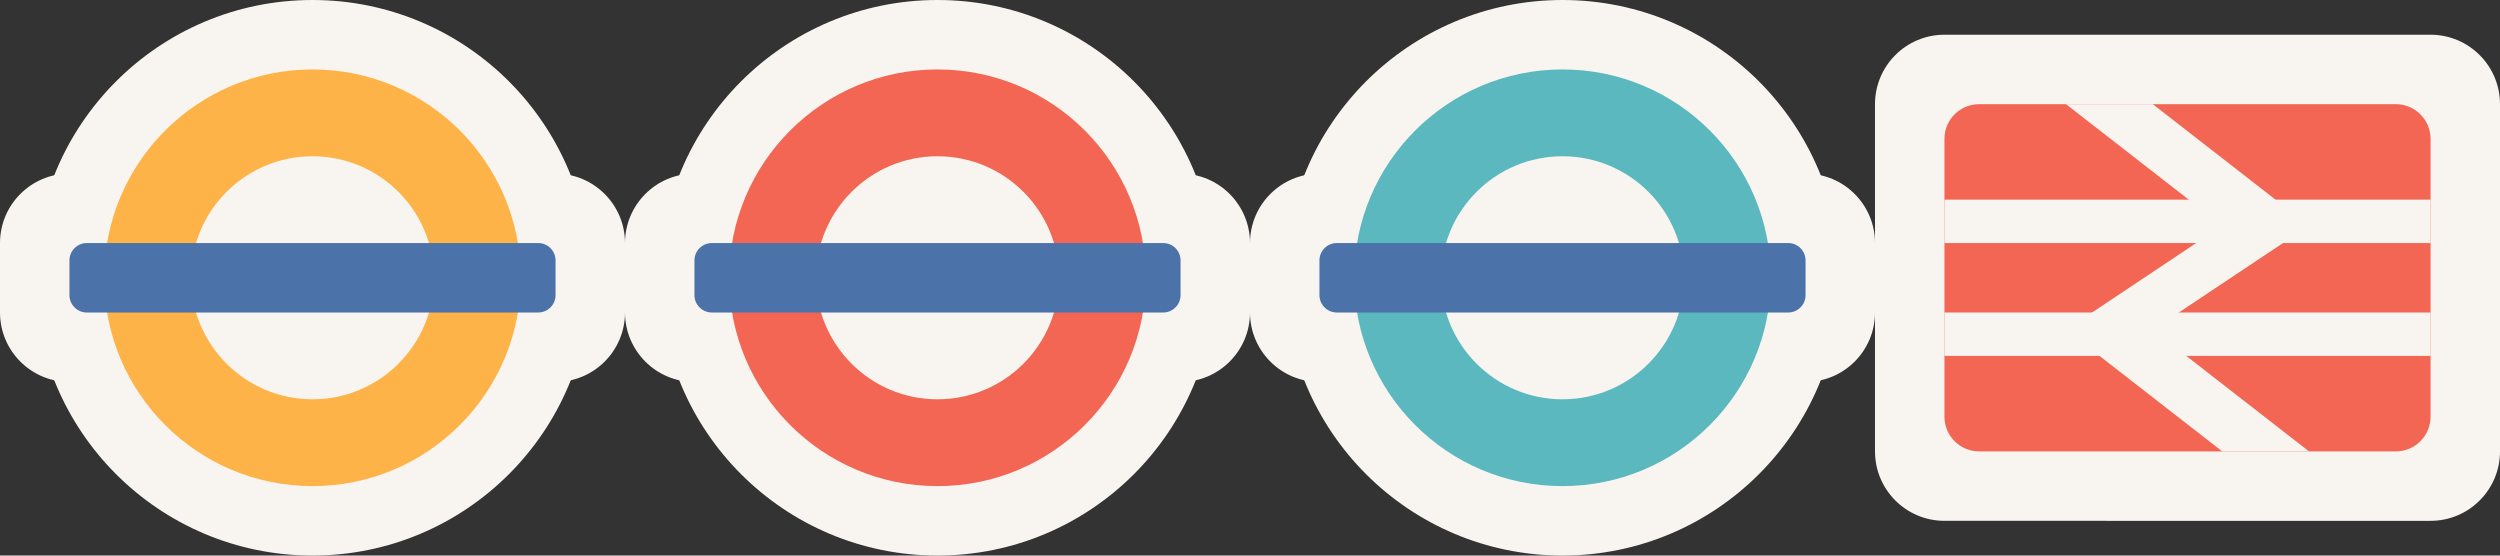 <?xml version="1.0" encoding="utf-8"?>
<!-- Generator: Adobe Illustrator 18.0.0, SVG Export Plug-In . SVG Version: 6.00 Build 0)  -->
<!DOCTYPE svg PUBLIC "-//W3C//DTD SVG 1.0//EN" "http://www.w3.org/TR/2001/REC-SVG-20010904/DTD/svg10.dtd">
<svg version="1.0" id="Layer_1" xmlns="http://www.w3.org/2000/svg" xmlns:xlink="http://www.w3.org/1999/xlink" x="0px" y="0px"
	 width="72px" height="16px" viewBox="0 0 72 16" enable-background="new 0 0 72 16" xml:space="preserve">
<rect x="0" y="0" width="72" height="16" fill="#333333" stroke="none"/>
<path fill="#F8F4F0" d="M17,8c0,4.418-3.582,8-8,8s-8-3.582-8-8c0-4.418,3.582-8,8-8S17,3.582,17,8"/>
<path fill="#F8F4F0" d="M2,5h14c1.104,0,2,0.896,2,2v2c0,1.104-0.896,2-2,2H2C0.895,11,0,10.104,0,9V7
	C0,5.896,0.895,5,2,5"/>
<path opacity="0.7" fill="#FF9701" d="M9,2C5.687,2,3,4.687,3,8s2.687,6,6,6s6-2.686,6-6S12.314,2,9,2 M9,4.5
	c1.933,0,3.5,1.567,3.5,3.5c0,1.933-1.567,3.5-3.5,3.5c-1.933,0-3.5-1.567-3.5-3.5
	C5.5,6.067,7.067,4.5,9,4.5"/>
<path fill="#4C72AA" d="M2.5,7h13C15.776,7,16,7.224,16,7.5v1C16,8.776,15.776,9,15.5,9h-13
	C2.224,9,2,8.776,2,8.5v-1C2,7.224,2.224,7,2.5,7"/>
<path fill="#F8F4F0" d="M35,8c0,4.418-3.582,8-8,8c-4.418,0-8-3.582-8-8c0-4.418,3.582-8,8-8
	C31.418,0,35,3.582,35,8"/>
<path fill="#F8F4F0" d="M20,5h14c1.104,0,2,0.896,2,2v2c0,1.104-0.896,2-2,2H20c-1.104,0-2-0.896-2-2V7
	C18,5.896,18.896,5,20,5"/>
<path opacity="0.7" fill="#F02A10" d="M27,2c-3.313,0-6,2.687-6,6s2.687,6,6,6s6-2.686,6-6S30.313,2,27,2
	 M27,4.5c1.933,0,3.5,1.567,3.5,3.5c0,1.933-1.567,3.5-3.5,3.5c-1.933,0-3.5-1.567-3.5-3.5
	C23.5,6.067,25.067,4.5,27,4.5"/>
<path fill="#4C72AA" d="M20.5,7h13C33.776,7,34,7.224,34,7.5v1C34,8.776,33.776,9,33.5,9h-13
	C20.224,9,20,8.776,20,8.5v-1C20,7.224,20.224,7,20.5,7"/>
<path fill="#F8F4F0" d="M56,1h14c1.104,0,2,0.895,2,2v10c0,1.104-0.896,2-2,2H56c-1.104,0-2-0.896-2-2V3
	C54,1.895,54.896,1,56,1"/>
<path opacity="0.7" fill="#F02A10" d="M57,3h12c0.553,0,1,0.448,1,1v8c0,0.552-0.447,1-1,1H57c-0.553,0-1-0.448-1-1V4
	C56,3.448,56.447,3,57,3"/>
<rect x="56" y="5.75" fill="#F8F4F0" width="14" height="1.25"/>
<rect x="56" y="9" fill="#F8F4F0" width="14" height="1.25"/>
<polygon fill="#F8F4F0" points="59.5,3 64,6.5 59.5,9.5 64,13 66.5,13 62,9.5 66.5,6.5 62,3 "/>
<path fill="#F8F4F0" d="M53,8c0,4.418-3.582,8-8,8c-4.418,0-8-3.582-8-8c0-4.418,3.582-8,8-8
	C49.418,0,53,3.582,53,8"/>
<path fill="#F8F4F0" d="M38,5h14c1.104,0,2,0.896,2,2v2c0,1.104-0.896,2-2,2H38c-1.104,0-2-0.896-2-2V7
	C36,5.896,36.896,5,38,5"/>
<path opacity="0.7" fill="#189FA8" d="M45,2c-3.313,0-6,2.687-6,6s2.687,6,6,6s6-2.686,6-6S48.313,2,45,2
	 M45,4.5c1.933,0,3.5,1.567,3.5,3.5c0,1.933-1.567,3.5-3.5,3.5c-1.933,0-3.5-1.567-3.5-3.5
	C41.5,6.067,43.067,4.5,45,4.5"/>
<path fill="#4C72AA" d="M38.5,7h13C51.776,7,52,7.224,52,7.5v1C52,8.776,51.776,9,51.5,9h-13
	C38.224,9,38,8.776,38,8.5v-1C38,7.224,38.224,7,38.5,7"/>
</svg>

